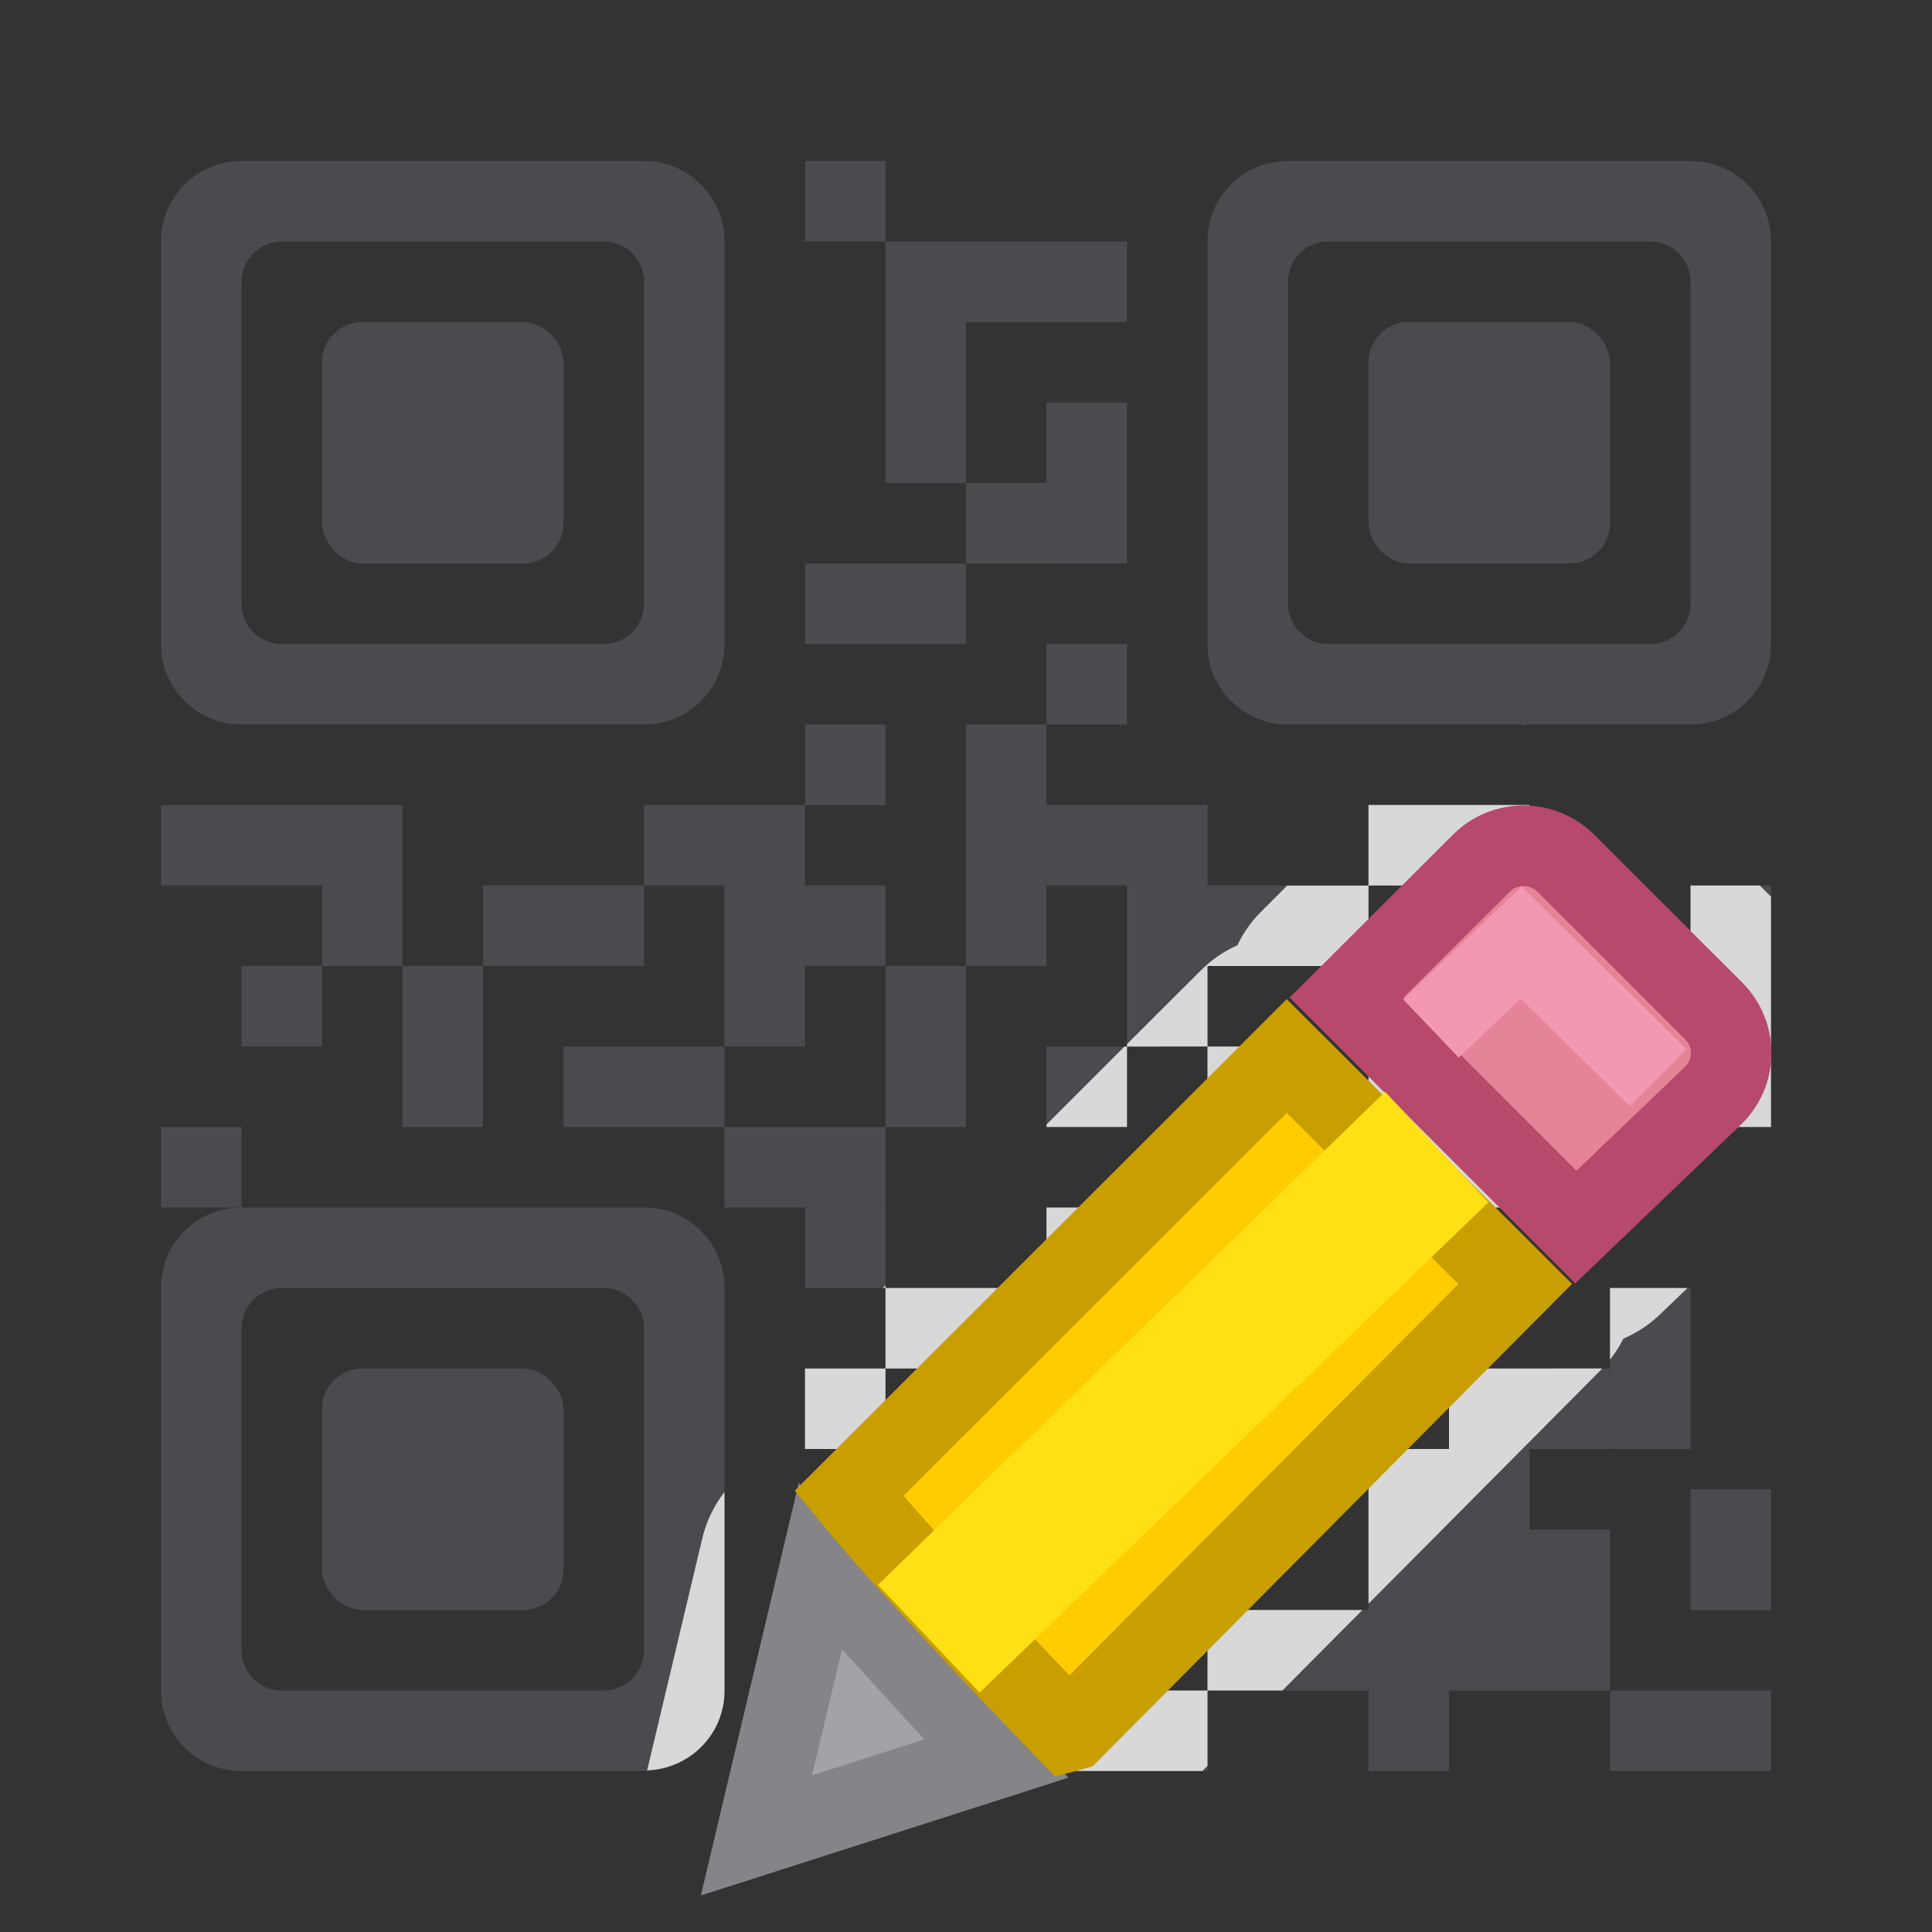 <svg viewBox="0 0 24 24" xmlns="http://www.w3.org/2000/svg"><rect x="0" y="0" width="24" height="24" fill="#333333" stroke="none"/><g fill="#4b4b4f"><path d="m2.998 2c-.553 0-.998.445-.998.998v5.004c0 .553.445.998.998.998h5.004c.553 0 .998-.445.998-.998v-5.004c0-.553-.445-.998-.998-.998zm.502 1h4c.277 0 .5.223.5.5v4c0 .277-.223.5-.5.5h-4c-.277 0-.5-.223-.5-.5v-4c0-.277.223-.5.5-.5z"/><path d="m15.998 2c-.553 0-.998.445-.998.998v5.004c0 .553.445.998.998.998h5.004c.553 0 .998-.445.998-.998v-5.004c0-.553-.445-.998-.998-.998zm.502 1h4c.277 0 .5.223.5.5v4c0 .277-.223.5-.5.5h-4c-.277 0-.5-.223-.5-.5v-4c0-.277.223-.5.5-.5z"/><path d="m2.998 15c-.553 0-.998.445-.998.998v5.004c0 .553.445.998.998.998h5.004c.553 0 .998-.445.998-.998v-5.004c0-.553-.445-.998-.998-.998zm.502 1h4c.277 0 .5.223.5.5v4c0 .277-.223.5-.5.5h-4c-.277 0-.5-.223-.5-.5v-4c0-.277.223-.5.5-.5z"/><rect height="3" rx=".5" width="3" x="4" y="4"/><rect height="3" rx=".5" width="3" x="17" y="4"/><rect height="3" rx=".5" width="3" x="4" y="17"/><path d="m10 2h1v1h-1z"/><path d="m11 3h1v3h-1z"/><path d="m12 3h2v1h-2z"/><path d="m12 6h1v1h-1z"/><path d="m10 7h2v1h-2z"/><path d="m18 11h2v1h-2z"/><path d="m17 12h1v3h-1z"/><path d="m19 13h1v1h-1z"/><path d="m21 11h1v3h-1z"/><path d="m14 11h3v1h-3z"/><path d="m15 13h1v3h-1z"/><path d="m13 13h1v1h-1z"/><path d="m14 12h1v1h-1z"/><path d="m16 15h1v1h-1z"/><path d="m17 16h1v1h-1z"/><path d="m18 17h2v1h-2z"/><path d="m18 14h2v1h-2z"/><path d="m20 16h1v2h-1z"/><path d="m2 10h3v1h-3z"/><path d="m5 12h1v2h-1z"/><path d="m6 11h2v1h-2z"/><path d="m8 10h2v1h-2z"/><path d="m9 11h1v2h-1z"/><path d="m4 11h1v1h-1z"/><path d="m3 12h1v1h-1z"/><path d="m2 14h1v1h-1z"/><path d="m9 14h2v1h-2z"/><path d="m11 12h1v2h-1z"/><path d="m12 9h1v3h-1z"/><path d="m11 16h2v1h-2z"/><path d="m10 15h1v1h-1z"/><path d="m13 10h2v1h-2z"/><path d="m12 17h3v1h-3z"/><path d="m15 20h2v1h-2z"/><path d="m11 18h1v2h-1z"/><path d="m17 18h2v1h-2z"/><path d="m15 15.5h1v2.5h-1z"/><path d="m11 20h2v1h-2z"/><path d="m10 17h1v1h-1z"/><path d="m14 18h1v1h-1z"/><path d="m13 15h.5v1h-.5z"/><path d="m17 19h3v2h-3z"/><path d="m21 18.5h1v1.5h-1z"/><path d="m17 10h2v1h-2z"/><path d="m7 13h2v1h-2z"/><path d="m10 19h1v3h-1z"/><path d="m17 21h1v1h-1z"/><path d="m13 21h2v1h-2z"/><path d="m20 21h2v1h-2z"/><path d="m13 5h1v2h-1z"/><path d="m13 8h1v1h-1z"/><path d="m10 9h1v1h-1z"/><path d="m10 11h1v1h-1z"/></g><path d="m18.926 8.998c-.007 0-.013.002-.02.002h.039c-.007-0-.013-.002-.02-.002zm-1.926 1.002v1h1v1h2v-1h-1v-1zm1 2h-1l.051.051a1.508 1.508 0 0 0 -.051-.047v2.996h1 2v-1-1h-1v1h-1zm-1 3h-1v-2h-1v3 1h-2v-1h-2v1h1v1h2v1h1v-1h1v-2h1zm0 1v1h1v-1zm1 1v1h-1v1 .922l2.893-2.91a1.508 1.508 0 0 0 .01-.012zm-6 1h-1v1h-1v3h1v-1h2v-1h-1zm1 3v1h1.936l.064-.064v-.936zm2 0h.93l.994-1h-1.924zm-4-3v-1h-1v1zm0-2v-.033l-.033.033zm2 0h.5v-1h-.5zm2-3v-1h1.996a1.508 1.508 0 0 0 -.191-.148l.025-.023.17.172v-1h-1.01l-.326.326a1.508 1.508 0 0 0 -.293.416 1.508 1.508 0 0 0 -.451.309l-.92.918v.031zm-1 0h-.031l-.969.969v.031h1zm7-2v3h1v-2.861l-.139-.139zm-1 5v.889a1.508 1.508 0 0 0 .166-.26 1.508 1.508 0 0 0 .453-.299l.344-.33zm-11 2.535a1.508 1.508 0 0 0 -.275.572l-.686 2.885c.534-.021.961-.451.961-.99z" fill="#fff" fill-opacity=".784"/><g fill="#eac282" transform="translate(-2.603 -1.2)"><path d="m11.794 19.655-.794 3.345 2.98-.955z" fill="#a2a2a7" stroke="#848489" transform="translate(1 1)"/><path d="m21.528 11.706c-.19 0-.378.072-.523.217l-1.674 1.67 2.848 2.85 1.711-1.639c.291-.29.291-.757 0-1.047l-1.836-1.834c-.145-.145-.336-.217-.525-.217z" fill="#e68497" stroke="#b6496c"/><path d="m17.588 13.318-5.439 5.434c.648.794 1.891 2.103 2.715 2.957l.051-.014 5.51-5.545z" fill="#fc0" stroke="#c89e00" transform="translate(1 1)"/><path d="m21.093 16.136-1.284-1.374-6.3 6.126 1.263 1.338z" fill="#ffe014"/><path d="m20.379 13.977 1.119-1.068 1.703 1.678" fill="none" stroke="#f398b3"/></g></svg>